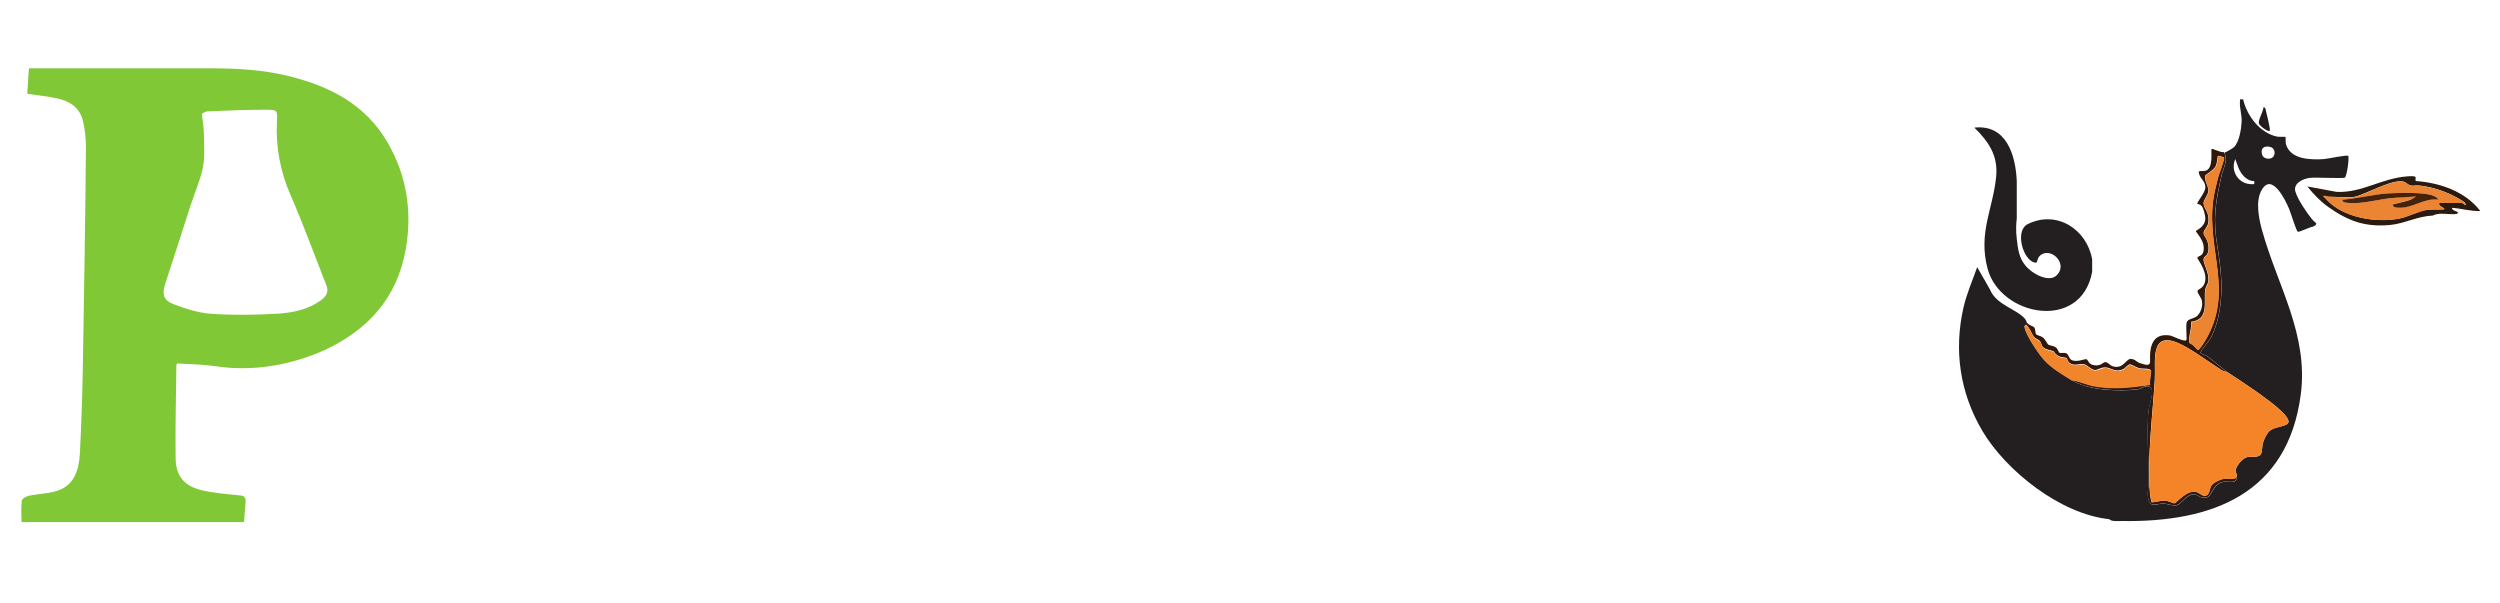 <?xml version="1.0" encoding="UTF-8"?>
<svg id="Layer_1" xmlns="http://www.w3.org/2000/svg" version="1.1" xmlns:xlink="http://www.w3.org/1999/xlink" viewBox="0 0 1661.2 400.8">
  <!-- Generator: Adobe Illustrator 29.3.1, SVG Export Plug-In . SVG Version: 2.1.0 Build 151)  -->
  <defs>
    <style>
      .st0 {
        fill: #fff;
      }

      .st1 {
        fill: #231f20;
      }

      .st2 {
        fill: #47220b;
      }

      .st3 {
        fill: #f58429;
      }

      .st4 {
        fill: #201b1f;
      }

      .st5 {
        filter: url(#outer-glow-1);
      }

      .st6 {
        fill: #2a1a10;
      }

      .st7 {
        fill: #f1852c;
      }

      .st8 {
        fill: #80c835;
      }

      .st9 {
        fill: #ec8533;
      }

      .st10 {
        fill: #ec8532;
      }

      .st11 {
        fill: #30170b;
      }
    </style>
    <filter id="outer-glow-1" x="1186.81" y="-41.97" width="317" height="361">
      <feOffset dx="0" dy="0"/>
      <feGaussianBlur result="blur" stdDeviation="39.57"/>
      <feFlood flood-color="#fff" flood-opacity=".65"/>
      <feComposite in2="blur" operator="in"/>
      <feComposite in="SourceGraphic"/>
    </filter>
  </defs>
  <path class="st8" d="M212.4,234.1c-22.7,9.2-45.7,12.8-69.6,9.2-8.3-1.2-16.7-1.3-24.9-1.8-.3.4-.7.7-.7,1-.2,20.7-.8,41.4-.5,62.1.2,16.5,11.2,20.3,22.5,22.2,6.7,1.1,13.6,1.8,20.3,2.4,2.9.2,3.9,1.5,3.7,4.4-.4,4.3-.7,8.7-1,13.3H14.3c0-4.9-.4-9.7.2-14.3.2-1.3,2.9-2.8,4.7-3.2,6.2-1.3,12.6-1.3,18.6-3.2,11.8-3.7,14.7-14.2,15.3-25.2,1-20.2,1.7-40.4,2-60.6.8-47.6,1.6-95.3,2-142.9,0-5.9-.7-11.9-2.1-17.6-2.2-8.7-9-12.8-17-14.5-6.3-1.4-12.8-2-19.9-3.1.4-5.4.7-10.9,1.1-16.9h120.3c17.6,0,35.3.9,52.5,5.2,27,6.7,50.8,18.6,65.6,44.2,12.7,22,16.4,45.9,12,70.9-5.8,32.6-25.4,53.7-54.1,67-1,.3-1.9.8-3.1,1.4h0ZM127,135.3c-5.6,17.6-11.3,35.1-17,52.6-2.5,7.6-1.6,11.6,5.5,14.3,7.9,3,16.3,5.7,24.6,6.3,14.3,1,28.7.8,43.1,0,10-.5,20.1-2.3,28.8-8.1,3.7-2.4,7-5.5,4.9-10.7-7.8-19.9-15.1-40-23.6-59.5-7-15.9-10.1-32.2-9.3-49.3.4-7.2.4-8-6.6-8-13.1,0-26.3.5-39.4,1.1-1.7,0-3.3,1.4-3.9,1.6.6,5.2,1.4,9.4,1.4,13.7.1,7.3.7,14.9-.7,22.1-1.6,7.9-5,15.5-7.8,24.1h0v-.2Z"/>
  <g>
    <path class="st0" d="M786.5,267.1c-20.5-1-41.1-9.4-53.7-26.1-1.9-2.6-7.9-14.5-7.9-17.1v-59.9h23.5c0,0,1.6,1.4,1.6,1.6v57.3c0,1.8,4.3,10,5.8,11.9,15.1,19.6,44.1,22.8,65.1,10.9,27.4-15.4,15.8-48.3,17.8-75,0-1,.8-6.7,1.1-6.7h21.9v139.1c0,2.9-6.8,15.4-9,18.1-12.1,15.4-32.2,24.2-51.6,25.1-4.9.2-10.7.2-15.7,0-29.3-1.4-62.8-21.5-60.6-54.2h23.5c2.1,0,1.5,8.1,2,10.5,7.5,34.1,66.2,38.8,84,9.7.8-1.3,4.3-8.5,4.3-9.2v-47.4l-18.5,8.1c-6.8,2-13,3.1-20.1,3.4-4.3.2-9.3.2-13.6,0h.1Z"/>
    <path class="st0" d="M950.5,269.2c-13.8.1-24.9-.3-37.9-5.5-14.7-5.8-30.9-18.4-35.2-34.1h24.5c1.1,0,7.8,9.9,9.4,11.5,15.1,15.6,50.3,17.2,67.3,4.6,13.3-9.9-5.1-15-13.2-16.9-19.7-4.5-68.7-5.5-81.2-21.1-11-13.7,2-27.4,14.4-33.6,25.9-12.8,62.7-13.5,87.7,1.4,9.4,5.6,21.5,15.6,22.7,26.9h-23.5c-.5,0-4.1-6.1-5.2-7.3-13.7-15.6-48.8-18.1-65.2-6.7-17.6,12.2,11.7,16.6,20.4,18.1,18.7,3.1,64,4.2,74.4,21.6,1.5,2.6,1.6,5,2.2,7.7v5.2c-5.2,21.1-36.3,25.3-55.1,27.6-1.5.2-4.2.5-6.5.5h0Z"/>
    <path class="st0" d="M1173,211.9c.2,3.4,0,7,0,10.4-10.2,57.1-107.8,62.1-132.2,13.6-18.1-36,19.6-68,53.3-70.9,30.3-2.6,76.7,10.9,78.9,46.9h0ZM1101.9,181.7c-28.4,1.6-54.5,29.4-33.4,55.7,18.6,23.2,65.4,21.9,78.9-5.7,12.6-25.8-11.1-48.4-36.1-50-1.8-2-6.1-.9-8.7-.9l-.7.9h0Z"/>
    <path class="st0" d="M473,165.3c20.7-2.1,41.7,1.6,58.6,13.9,19.8,14.4,28,37.2,14.9,59.5-23.8,40.3-100.8,40.3-124.7,0-21.9-37.1,15.8-69.7,51.1-73.3h.1ZM482.4,180.9c-38.9,2.2-60,45-22.4,66.6,20.1,11.5,52.7,7.4,65.3-13.4,11.9-19.6.4-41-19.4-49.1-6.1-2.5-17-4.6-23.5-4.2h0Z"/>
    <rect class="st0" x="1202.2" y="85.9" width="25.1" height="183.3"/>
    <path class="st0" d="M312.4,266.1c-.4.4-.2.9-1.5,1-2.6.4-16.8.5-18.7-.1-.5-.2-1.7-1.1-1.7-1.4v-98.9c0-.1,1.5-1.6,1.6-1.6h18.8c2.9,0,.8,11.6,1.6,12.5.5.6,11.6-6,13.6-6.8,21.4-8.6,51-8.1,71.7,2.4,1.9,1,11.8,7.8,11.8,9.1v33.8c-1.5-.3-5.2.5-6.2-.1-.4-.3-1.9-8.2-2.7-10.3-6.6-16.8-28.9-26.1-46-25.1-16.1.9-38.4,12-41.8,29.2-2.4,12-.5,35.6-.5,49v7.3h0Z"/>
    <path class="st0" d="M1052.9,292.1l-1,50c-8.3,1.4-4.2-3.1-5.2-4.2-.5-.5-10.9,3.9-14.1,4.2-9,.8-26.7-2.6-26.7-14.1s18.5-15,27.7-14c2.8.3,12.7,4.6,13.1,4.1.9-1-1-26.1,0-27.1.2-.2,6.4-.5,6.3,1h-.1ZM1023.3,317.3c-9,1.5-15.7,11.1-7,18,9.1,7.2,34.2,3.1,29.8-9.9-2.8-8.3-15.5-9.2-22.8-8h0Z"/>
    <path class="st0" d="M982.9,342.1c-.2.2-6,.2-6.3,0s2.2-3.3.5-4.2c-3.2,1.5-6.9,3.6-10.5,4.1-9.6,1.2-26,0-29.9-10.6-3-8.1,6.8-14.3,13.7-15.9,6-1.4,13-1.4,18.9,0,2,.5,8,4,8.3,3.7.5-.5-3.8-6.7,5.2-5.2-.8,3.7,1,27.1,0,28.1h0ZM955.7,318.1c-14.4,1.3-17.8,15.8-3.4,20.5,5.4,1.8,9.7,1.8,15.1,0,14.8-4.9,10.8-19.2-3.4-20.5l-.7-.9c-2.3-.4-4.7-.4-7,0l-.7.9h.1Z"/>
    <path class="st0" d="M900.4,319.2c-2.1.4-10.3.9-9.4,4.7,1.2,5.2,33.2,3,35.4,9.5,2.6,7.8-11.8,9.4-17.1,9.8-6.8.5-14.6-.2-20.8-3.4-2.2-1.1-9.9-6.3-3.3-6.1,5.3.2,6.6,4.2,10.9,5.8,5.1,1.8,11.8,1.6,17,.2,4.4-1.1,8.5-4,2.8-6.5-6.8-3.1-31.5-2-33.3-8.5-1.8-6.4,17-9.7,21.3-9.8,6.5-.2,17.7,3.8,21.4,9.5-6.3,1.6-7.7-2-12.2-4-1.9-.9-2.9-.8-4.6-1.2-1.4-.3-1.9-1.2-4.8-1.1-2.2,0-3,1-3.6,1.1h.3Z"/>
    <path class="st0" d="M1065.4,326.5c-1.3,1.2,1.9,6.6,3.1,7.8,6,6.2,20.9,6.5,27.6,1.4,1.2-1,1.6-2.9,2.3-3,1.7-.3,3.8.2,5.6,0-7.3,13.3-41.5,12.2-44.7-2.8-2.1-9.9,12.3-15.3,20.2-15.9,9.5-.7,23.3,2.8,26.7,12.5-5.2,1-39.2-1.4-40.7,0h0ZM1069,324.4c7.7-1.1,19.9,0,28.2,0s1.8,2.7,1.6-.5c-6.2-7.3-17.3-8.6-25.8-4.9-1.7.8-7.3,4.3-5.5,6.5.4.5,1.3-1,1.6-1h0Z"/>
    <path class="st0" d="M1199.1,342.1c-6.2-3.2-14.1-21.1-19.8-26.6,2-1,6.2-1.1,7.8.5l14.6,20.8c1.3.3,1.8-.8,2.6-1.6,3.4-3.6,13.3-19.2,16.4-20.1.9-.3,4.2-.4,4.5-.2,1.2,1-16.5,22.3-17.3,25-.6,1-1.5,1.6-2.5,2.1h-6.3,0Z"/>
    <path class="st0" d="M1051.8,342.1l1-50c-.8,15.5,1,32,0,47.4,0,1.2.4,2.3-1.1,2.6h0Z"/>
    <path class="st0" d="M931.2,336.9c4.8-1.4,4.8,6.6,0,5.2-2.1-.6-2.1-4.6,0-5.2Z"/>
    <path class="st0" d="M989.7,336.9c3.5-.8,3.6,6.5-1,5.2-2.9-.8-.7-4.8,1-5.2Z"/>
    <path class="st0" d="M1220.9,342c-.2.2-3.9.2-4.1,0-1.5-1.5,1.5-8.5,4.8-3.1.3.5-.5,3-.7,3.1h0Z"/>
    <path class="st0" d="M1179.2,342.1c-2.4,2.4-6.6-4.4-2.6-5.2,2.3-.5,4.2,3.6,2.6,5.2Z"/>
    <path class="st0" d="M801.2,346.3c-4,2.2-10.3.7-15,.9l-.7-.9c4.9.2,10.7.2,15.7,0Z"/>
    <path class="st0" d="M908.7,319.2h-8.4c.6-.1,1.4-1,3.6-1.1,2.9-.1,3.4.8,4.8,1.1h0Z"/>
    <path class="st0" d="M699.9,213.4c-1.6-22.6-23.8-38.9-44.1-44.5-22.3-6.2-46-3.2-66.3,7.4-2.3,1.2-4.5,4.6-4.5.2s-.3-3.4,0-5v-4.8c-4.9-1.1-21.8-.7-21.8.4v182.3c0,1,17-.5,21.8-.2v-6.7c-.2-1,0-2.2,0-3.2v-83.6c9.8,6.2,21.5,10.6,33,12.4,34.6,5.4,84.9-12.8,81.9-54.6h0ZM671.2,232.7c-19.3,35.9-92.2,23.2-84.9-21.1,2.8-17.1,23.3-28.1,39.2-29.6,27.9-2.7,61.8,20.8,45.7,50.8h0Z"/>
    <path class="st0" d="M1205.3,342.1c-2.9,1.6-3.1,1.6-6.3,0h6.3Z"/>
    <path class="st0" d="M1138.1,320.4c3.2-2.1,4.5-1.6,7.7-2.2h7.3c2.4.5,4.7.6,7,1.9,2,1.1,4.1,4.1,5.5,4.4,1.3.1,2.3.1,3.1.1,1.3,0,1.9,0,2.1-.4s0-.9,0-1.2h0c-.8-2.2-6.7-5.2-8.6-5.9-8.9-3.5-20.9-3.5-29.2,1.4-9.9,5.8-9.5,14.4,0,20.5,9.3,6,31.7,4.9,37.9-5.6-4.9-2.5-7.8,3.1-11.8,4.9-15.7,6.9-37.4-7.2-20.9-17.8h0Z"/>
    <path class="st0" d="M1111.3,181.7c-2.9-.2-6.5-.2-9.4,0l.7-.9c2.7,0,6.9-1.2,8.7.9h0Z"/>
    <path class="st0" d="M964.1,318.1c-2.4-.2-6-.2-8.4,0l.7-.9c2.3-.4,4.7-.4,7,0l.7.9Z"/>
    <g class="st5">
      <path class="st1" d="M1340.1,158.8c.8,6.8,1.5,12.6,5.8,17.7,5.2,6.2,15.6,10.9,20.3,6.8,8.9-7.8-3.9-20.2-11-13.1-2.3,2.3-.4,5.9-4.7,3.7-7-3.6-11.3-21-3.1-25,19.3-9.5,39.2,3.4,42.8,23.4v8.3c-7.3,39.9-61,29.7-69.5-2.1-6.3-23.9,3.5-39.2,5.7-61,1.4-14.1-5-23.4-14.5-32.7,21.3-2.3,27.4,18.1,28.2,35.4v25c-.4,3.3-.7,8,0,13.5h0Z"/>
      <path class="st11" d="M1477.9,101.5c2.8,5.1-.8,10.4-1.8,15.3-4.2,18.6-5.9,28.4-2.6,47.9,3.3,19.3,4.7,41.6-4.5,59.7-1.2,2.3-7.1,8.8-6.8,9.9.3,1.3,3.7,1.6,4.7,2.6l13,10.4c-.5-.3-2.2-.4-3.5-1.2-8.5-5.4-20.1-14.2-28.9-18.1-19.3-8.4-15,12.6-15.7,24-1.4,24-5.2,52.1-3.2,76,0,.9.9,5.5,1.1,5.7.3.4,6.6-1.2,8.9-1.1s5.3,1.9,6.3,1.8c1.1,0,7.8-8.8,14.1-7.6,2.4.5,4.6,3.2,6.6,2.6,2.8-.8,2.4-4.7,3.8-6.8,1.4-2.1,6.5-4.4,9.1-4.6,1.8-.2,7.4,1.6,7.7-2.1.6,6.1-5.2,3.7-8.8,4.2-6.9,1-7.8,9.4-10.7,10.2-4.8,1.4-6.3-2.1-9.2-1.9-5,.3-8.2,6.4-10.7,7.1-3,.9-6.1-.8-9.2-.9-3.9-.2-8.2,2.6-9.7-1.7-1.8-5.2-.2-7.8-.2-12.2.2-15-1.7-34.7,0-48.9.4-3.4,5.8-15.9-1.6-15.2-1.9.2-3.6,1.9-6.3,2.1-12.9,1.4-32.7.6-43.4-6.3,5,.6,9.5,2.9,14.4,3.9,12.8,2.5,25.1,1,37.9-.8-.7-1.8.9-8.9.6-9.4-1.1-1.6-5.5-.9-7.9-1.5-2.1-.5-4.5-2.3-5.9-2.5-1.6-.2-3.1,2.5-4.8,3.2-5.5,2.5-7.9-1.2-11.7-1.2s-5.1,2-7.2,1.7c-2.4-.3-4.8-3.2-6.6-3.7-3.4-1-6.9,1.7-10.3-1.2-1-.9-1.2-2.6-1.7-3-1-.7-3.8-.1-6.1-1.8-4-3,.3-2.1-6.6-3.9-4.6-1.2-3.4-3.8-5.2-5.8-.8-.9-2.7-1.2-3.9-2.8-1.6-2.2-2.6-5.7-5.2-7.9.2-.5.5-.8,1-1,1.4,1.8,4,1.9,4.7,3.1s.3,3.1,1,4.2c.6.9,2.9,1.1,4.2,2,2,1.4,3.1,4.3,3.9,5,1,.7,3.3.6,5,1.8,1.5,1.1,1.9,3.2,2.3,3.5,1,.7,3.5-.4,5.1.7,1.2.8,1.5,3.9,3.8,4.5,3.6,1.1,7.9-1.1,9.2-.8s1,4,6.4,4.1c3.5.1,4.7-2.2,6.2-2.2s3,2.1,4.6,2.7c7.1,2.4,9.1-4.8,12.1-4.8s4,2,5.8,2.6c9.7,3.5,6.5-.4,7.3-7.3.9-7.9,4.7-12.1,13-10.9,2,.3,9.6,4.5,11,3.1.5-.5-.5-9.4.2-11.8.8-2.6,4.9-2.2,7.1-4.4,2.5-2.5,3.7-6.6,3-10.1-.4-1.9-3.2-5.1-2.9-6.4.3-1.4,4.7-1.6,5.2-7.4.6-6.8-5.4-13.8-5.3-14.6.4-1.7,4.7-.4,4.2-7.3-.3-4.9-5.2-9.8-5.2-10.4s6.1-2.6,6.3-8.3c0-2-1.1-6.6-2.3-8.2s-2.6-1.3-3-1.7c-.8-.6,5.3-7.3,5.3-10.9s-2.6-5.3-3.7-7.8c-2.1-4.6,1-2.4,4-3.3,5.3-1.5,3.3-13.8,3.8-14.4.6-.6,6,2.5,8.3,2.1h0v.4ZM1477.9,104.6c-.2-.2-3.9-1.3-4.2-1.1-.2.3-.3,4.9-1.6,7.2s-6.7,5.5-6.8,5.9c-.7,3.8,2.3,7,2.1,10.2s-3.3,5.8-3.2,8.3c.2,3.8,4,5.7,3.2,12.6-.4,3.2-3.2,5.1-3.2,7.2s4,4.6,3.2,11.5c-.4,3.6-2.5,3.6-3.1,5.3-.9,2.9,3.9,9.2,3,15.4-.3,1.9-1.7,3.3-2,5.3-1.2,8,3,19.9-9.4,21.4.5,3.8-1,7.3-1.2,10.9-.2,4.7.5,2.8,2.6,4.7.8.6,2.9,3.1,3.2,3.1.7,0,3.8-4.8,4.5-5.9,19.7-32.8,1.1-59.8,5.5-93.4.6-4.7,2.1-10.8,3.3-15.4.5-2.1,4.6-12.5,3.9-13.3h.2Z"/>
      <path class="st6" d="M1616.8,143.2c-10.7.5-19,5.4-28.7,6.3-16.8,1.5-27.9-2.7-41.2-12.1-5.3-3.8-9.6-8.4-13.7-13.5l19.4,3.6c16.8.8,29.7-9,46.9-10.3,8.6-.7,4.5,1.3,5.8,3.1,15.8,1.1,32.9,6.9,42.8,19.9-6.3.3-12.5-1.7-18.8-2.1,0,1.4,1.5,1.8,2.4,2.2,2.2,1,2.2.6.7,1.9-5,.6-11.4-1.3-15.7,1h0ZM1565.1,130.7c-4.5.8-12.7,0-17.8,0s-5.4-2.7-1.6,1.6c10.9,12.3,33,15.9,48.5,12.9,6.2-1.2,12.8-5.1,19.1-5.9,2-.3,10.3,0,10.7-.3,1.1-.9-4.5-1.9-3.1-4.2h15.1c.3,0,4.3,3.6,1.5-.5-8.4-5.6-18.7-9.6-28.8-10.9-5.3-.7-6,1.3-10-1.9-5.9-4.7-27.4,8.1-33.7,9.1h.1Z"/>
      <path class="st0" d="M1300.4,325.4c.2-.2,6-.2,6.2,0,.7.7,2.7,12.1,3.7,12.4,2,.6,1.5-.9,2-2.1,2.2-5.3,1.5-12,8.9-10.4v19.8c0,.2-4,.2-4.2,0-.6-.6.8-11.5-.5-11.5s-3.3,10.8-3.7,11.4c-.2.2-3.9.2-4,0-.6-.8-2.8-12.4-3.7-12.4-1.3,0,0,11.9-.5,12.5,0,.2-4.2.2-4.2,0,0-2.8-.7-19.1,0-19.8h0Z"/>
      <path class="st4" d="M1508.2,86.9c-1,1-6.8-3.2-7.2-4.9-.6-2.4,3-7.9,3-10.7,1.5-.2,1.5,1.8,1.8,2.9.5,1.9,3,12.1,2.4,12.7h0Z"/>
      <path class="st0" d="M1334.5,337c0-.2,1.9,0,2.4-.9,6.3-9-3.7-12.2-11.5-10.8.5,2.8,0,18.8,0,19.8s3.1,0,3.1,0c0-3.4-.3-6.1,2.1-7.3.7,1.4,2.8,6,3.3,7.1.3.6,5.1.4,5.1.2-.5-1.6-3-5.5-4.5-8.2h0ZM1329.6,334.8c-.2-.2,0-4.7,0-5.7.2-1.9,5.7.6,5.2,3-.3,1.6-4.3,3.7-5.2,2.7h0Z"/>
      <path class="st1" d="M1560.4,103.6c-.9-.9-13.4,1.9-16.1,2.1-8.9.6-22.6.4-25.4-10.2-.3-1.3,0-4.3-.2-4.5s-4,0-5.5-.2c-11.6-2.4-20.1-13.8-22.7-24.8-2.2,0-2-.5-2.1,1.6-.3,4.5,1.4,8.7,1.1,13.6s-1.6,13.3-5.2,16.7c-.9.8-5.4,3.4-6.3,3.6,2.8,5.1-.8,10.4-1.8,15.3-4.2,18.6-5.9,28.4-2.6,47.9,3.3,19.3,4.7,41.6-4.5,59.7-1.2,2.3-7.1,8.8-6.8,9.9.3,1.3,3.7,1.6,4.7,2.6l13,10.4c9.9,6.4,27.9,18.2,36,26,12.4,12-3.2,8.1-8.4,13.5-1.7,1.8-3.2,5.2-3.9,7.5-.7,2.4-.4,5.3-1.2,7.1-1.5,3.2-6.3,1.6-9.2,2.3-3.1.7-6.8,5.2-7.6,8.1-.5,1.9.7,3.1.6,4.2.6,6.1-5.2,3.7-8.8,4.2-6.9,1-7.8,9.4-10.7,10.2-4.8,1.4-6.3-2.1-9.2-1.9-5,.3-8.2,6.4-10.7,7.1-3,.9-6.1-.8-9.2-.9-3.9-.2-8.2,2.6-9.7-1.7-1.8-5.2-.2-7.8-.2-12.2.2-15-1.7-34.7,0-48.9.4-3.4,5.8-15.9-1.6-15.2-1.9.2-3.6,1.9-6.3,2.1-12.9,1.4-32.7.6-43.4-6.3-6.6-4.2-13.6-8.1-18.8-14.1-3.4-3.9-11.8-16.3-12.4-21.1-.2-1.3.8-1.2.9-1.3.2-.5.5-.8,1-1-.6-.7-.8-2.1-1.6-3.1-5.7-6.7-19-9.1-23.3-19.5l-8.5-14.9c-3.1,8.9-7,17.6-9.1,26.8-6.5,28.5-2.4,56.6,12.4,81.8,15.8,26.9,52.4,55.7,84.6,58.9h-.2c1.6,1.7,6.2,1.2,8.3,1.2,60.3,1,110.3-18.1,119-83.9,5.3-40.2-15.7-72.8-25.8-109.6-2.1-7.8-4.5-19.4,0-26.7,6.7-11.3,15.5,6.7,18.1,12.9,1.1,2.6,4.6,14.2,5.7,15.1.7.5,8.4-3.3,10.2-3.4,4.1-2.1,1.3-2.4-.7-4.9-3.6-4.5-9.3-12.8-11-18.2-1.8-5.6,4.8-8.7,9.5-9.3,3.9-.5,22.2.6,23.3-.2,1.4-1,3.1-13.5,2.2-14.5h.2ZM1496.2,122.4c-8.7,0-14.4-8.7-10.9-16.7l1.8,5c1.1,3.1,2.9,5.9,5.5,7.8,1.5,1.1,3.2,1.9,5.3,1.8,0,2.1.5,2.1-1.6,2.1h-.1ZM1510.2,104.5c-1.5,1.5-6.1,1.4-7-1.6-2.1-6.8,5.3-6.1,7-4.4,1.2,1.2,2,4,0,6Z"/>
      <path class="st3" d="M1480,247.3c9.9,6.4,27.9,18.2,36,26,12.4,12-3.2,8.1-8.4,13.5-1.7,1.8-3.2,5.2-3.9,7.5s-.4,5.3-1.2,7.1c-1.5,3.2-6.3,1.6-9.2,2.3-3.1.7-6.8,5.2-7.6,8.1-.5,1.9.7,3.1.6,4.2-.3,3.7-5.9,1.9-7.7,2.1-2.5.2-7.7,2.5-9.1,4.6-1.3,2.1-.9,6-3.8,6.8-2,.5-4.2-2.2-6.6-2.6-6.2-1.2-13,7.5-14.1,7.6-1,0-4.1-1.6-6.3-1.8s-8.6,1.4-8.9,1.1c-.2-.2-1-4.8-1.1-5.7-2.1-23.9,1.8-52.1,3.2-76,.7-11.4-3.6-32.4,15.7-24,8.8,3.8,20.4,12.7,28.9,18.1,1.2.8,2.9.9,3.5,1.2h0Z"/>
      <path class="st7" d="M1346.3,216.1c2.6,2.2,3.5,5.6,5.2,7.9,1.2,1.6,3.2,2,3.9,2.8,1.8,2,.6,4.6,5.2,5.8,6.8,1.8,2.6.8,6.6,3.9,2.2,1.7,5.1,1.1,6.1,1.8.5.4.7,2.1,1.7,3,3.4,2.9,6.9.2,10.3,1.2,1.8.5,4.3,3.4,6.6,3.7,2,.2,5-1.7,7.2-1.7,3.8,0,6.2,3.7,11.7,1.2,1.7-.8,3.2-3.5,4.8-3.2,1.4.2,3.8,2.1,5.9,2.5,2.5.5,6.8,0,7.9,1.5.3.4-1.3,7.6-.6,9.4-12.8,1.8-25,3.3-37.9.8-4.9-1-9.4-3.3-14.4-3.9-6.6-4.2-13.6-8.1-18.8-14.1-3.4-3.9-11.8-16.3-12.4-21.1-.2-1.3.8-1.2.9-1.3h0v-.2Z"/>
      <path class="st10" d="M1477.9,104.6c.8.8-3.3,11.2-3.9,13.3-1.2,4.7-2.7,10.7-3.3,15.4-4.4,33.6,14.2,60.7-5.5,93.5-.7,1.1-3.8,5.9-4.5,5.9s-2.4-2.5-3.2-3.1c-2.2-1.9-2.9,0-2.6-4.7.2-3.6,1.7-7.1,1.2-10.9,12.4-1.5,8.1-13.4,9.4-21.4.3-1.9,1.7-3.3,2-5.3,1-6.2-3.8-12.5-3-15.4.5-1.7,2.6-1.7,3.1-5.3.8-6.9-3.1-9.1-3.2-11.5,0-2.2,2.8-4,3.2-7.2.8-6.9-3-8.9-3.2-12.6-.2-2.5,3-5.2,3.2-8.3s-2.8-6.4-2.1-10.2c0-.4,5.4-3.7,6.8-5.9s1.4-7,1.6-7.2,4,.9,4.2,1.1h0l-.2-.2Z"/>
      <path class="st9" d="M1565.1,130.7c6.3-1.1,27.8-13.8,33.7-9.1,4.1,3.2,4.7,1.2,10,1.9,10.1,1.3,20.4,5.2,28.8,10.9,2.8,4.1-1.2.5-1.5.5h-15.1c-1.4,2.3,4.2,3.3,3.1,4.2-.4.3-8.7,0-10.7.3-6.3.9-12.9,4.7-19.1,5.9-15.5,3-37.6-.6-48.5-12.9-3.8-4.2,1.3-1.6,1.6-1.6,5.1,0,13.2.8,17.8,0h-.1ZM1620,132.7c-.3-1.5-1.9-2-3.1-2.6-5.5-2.5-23-2-29.8-1.6-10.1.6-20.6,3.6-30.8,4.2.4,1.9,2,2,3.6,2.1,9.3.9,19.2-2,28.3-3.1,4.8-.6,13.3-1.2,18.1-1.8-2.6,2.2-3.6,2.4-5.4,3-3.7,1.2-7.6,1.9-11.3,2.9.6,2.3,2.8,2.1,4.7,2.1,8.9.3,16.6-6.6,25.6-5.3h.1Z"/>
      <path class="st2" d="M1620,132.7c-9-1.3-16.7,5.6-25.6,5.3-1.9,0-4.1.1-4.7-2.1,3.7-1,7.6-1.7,11.3-2.9,1.2-.4,2.7-1.2,4.5-2.6-4.8.6-12.5.8-17.3,1.3-9.1,1.1-19,4-28.3,3.1-1.6-.2-3.2-.2-3.6-2.1,10.2-.7,20.7-3.6,30.8-4.2,6.8-.4,24.3-.9,29.8,1.6,1.2.6,2.9,1.1,3.1,2.6h0Z"/>
    </g>
  </g>
</svg>